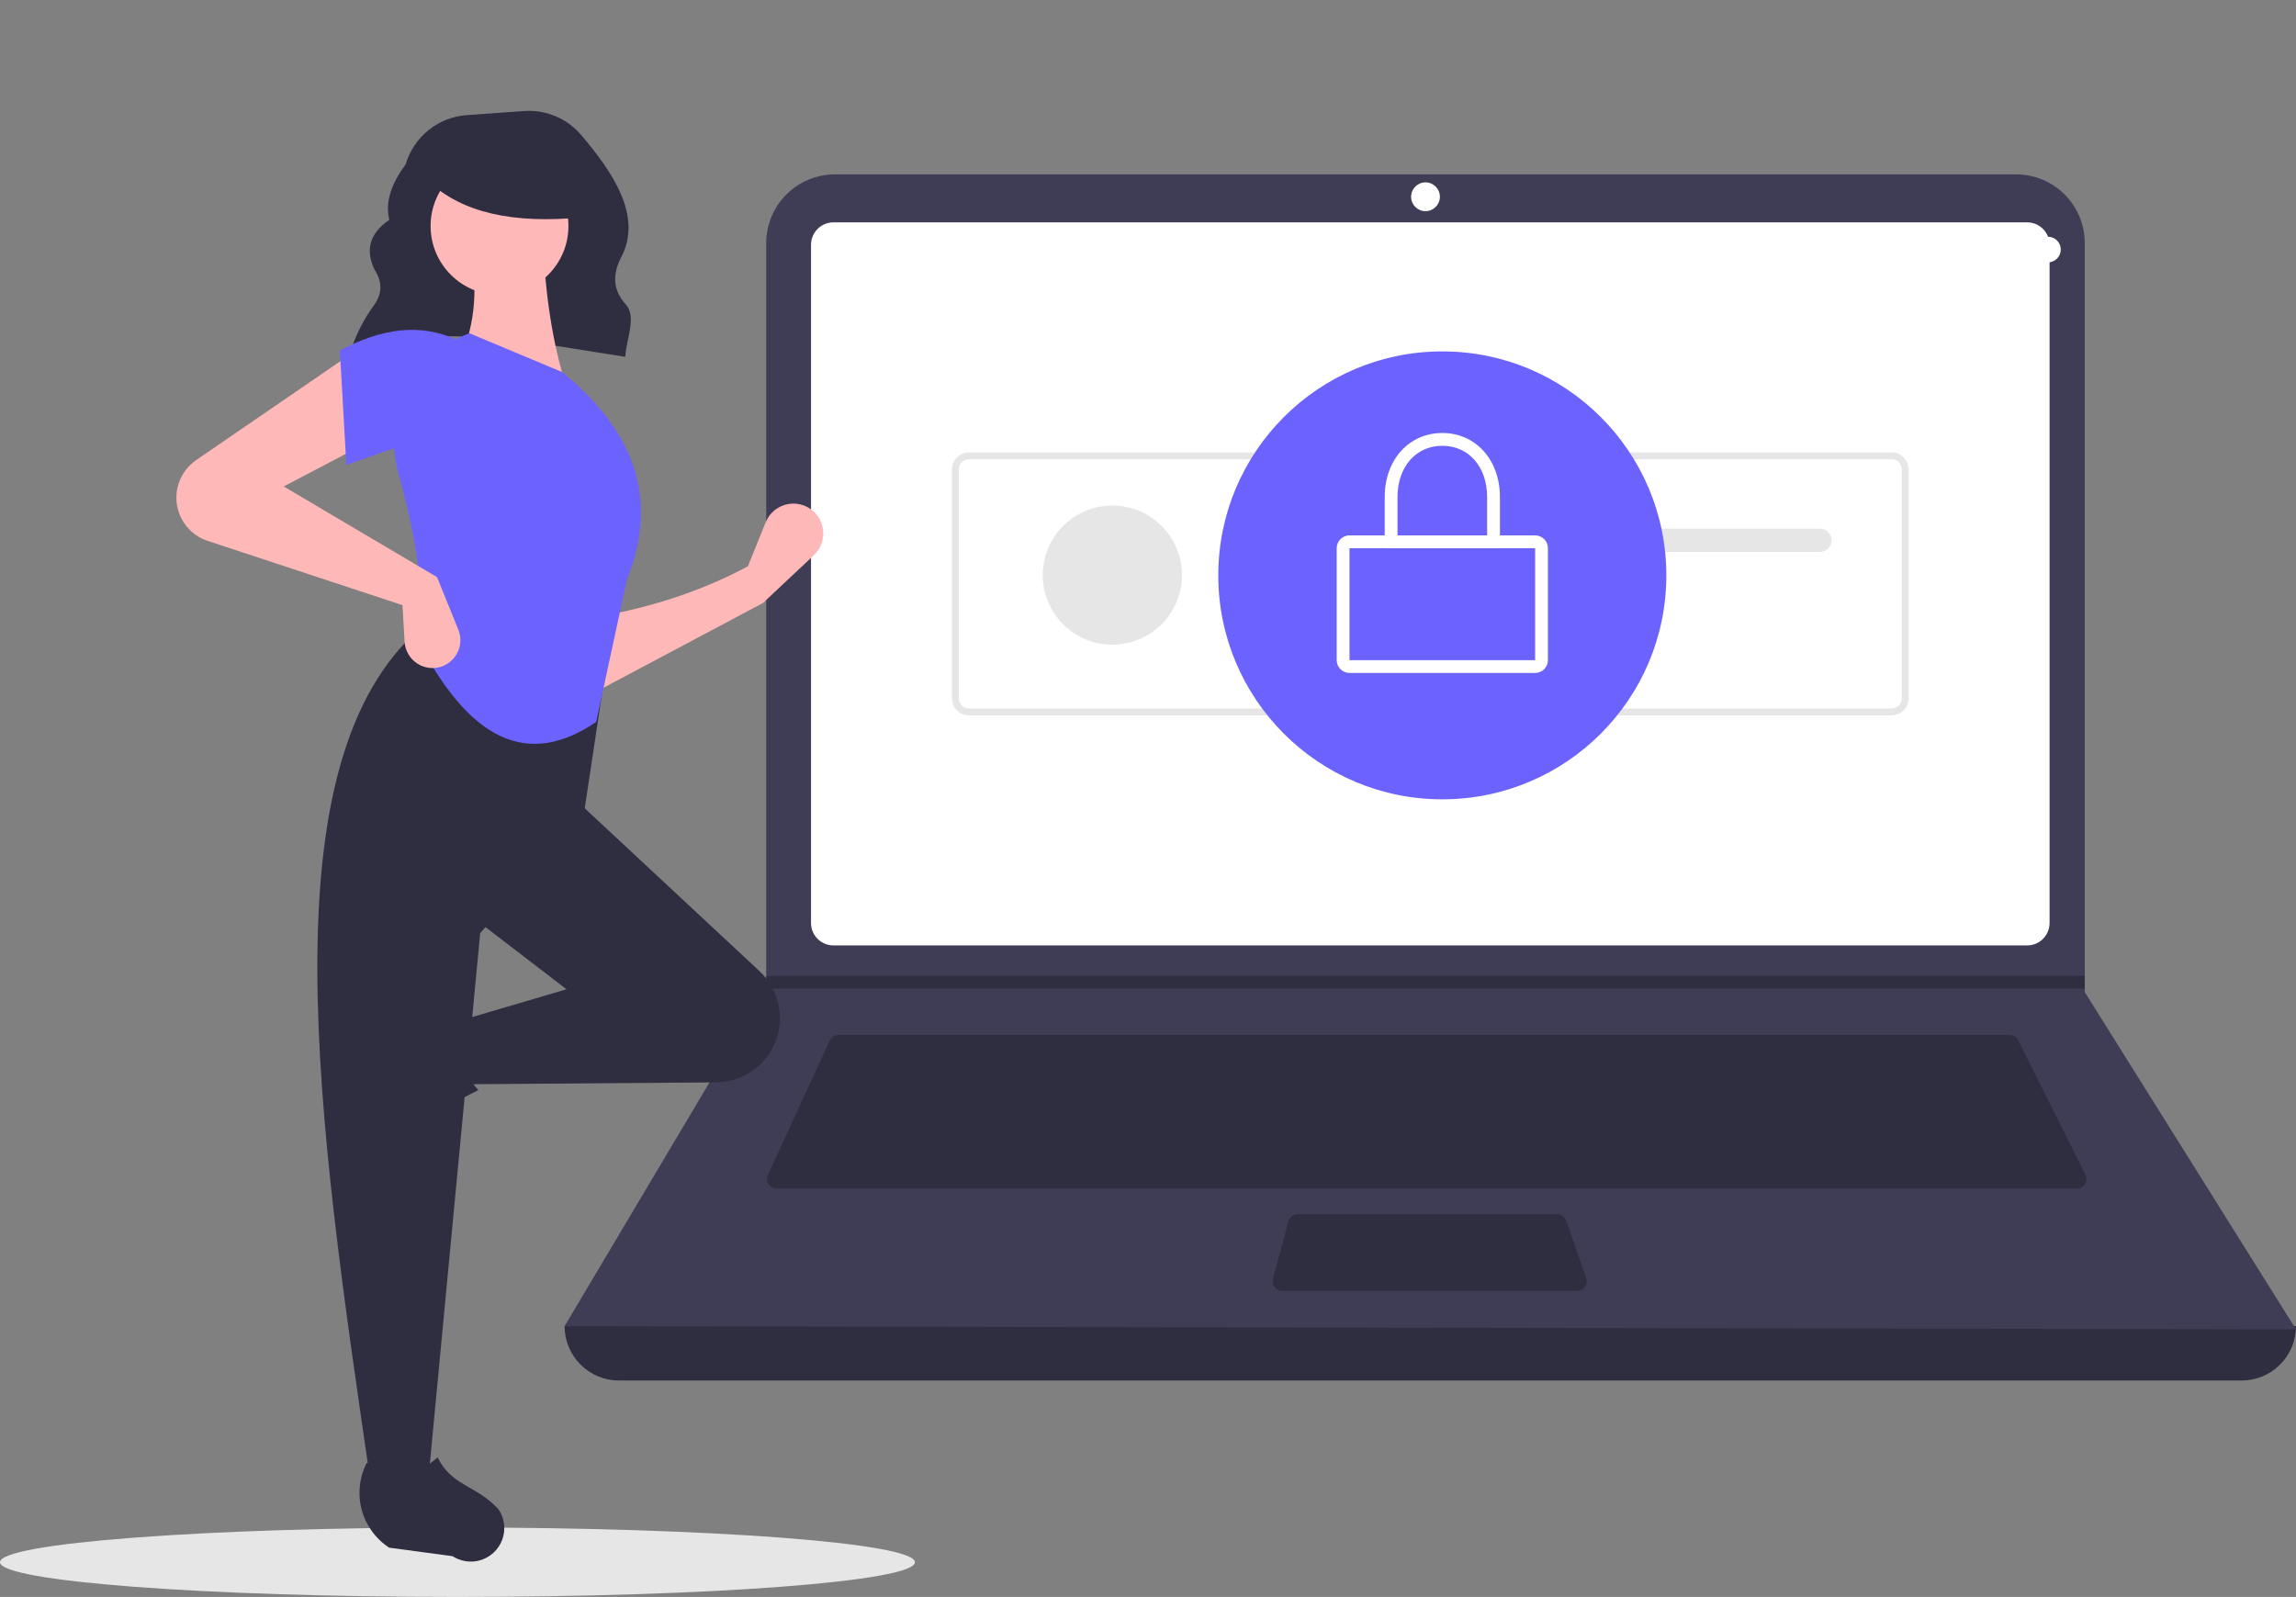 <svg width="588" height="409" viewBox="0 0 588 409" fill="none" xmlns="http://www.w3.org/2000/svg">
<rect x="0" y="0" width="588" height="409" fill="#808080" stroke="none"/>
<g id="img-5 1" clip-path="url(#clip0)">
<g id="rest">
<path id="Vector" d="M117.155 409C181.858 409 234.31 405.017 234.31 400.104C234.31 395.191 181.858 391.209 117.155 391.209C52.452 391.209 0 395.191 0 400.104C0 405.017 52.452 409 117.155 409Z" fill="#E6E6E6"/>
<path id="Vector_2" d="M89.551 90.75C109.94 82.08 135.334 87.573 160.134 91.386C160.365 86.769 163.162 81.15 160.232 77.929C156.672 74.016 157 69.904 159.142 65.769C164.62 55.194 156.771 43.942 148.847 34.586C147.061 32.482 144.803 30.829 142.258 29.761C139.713 28.693 136.952 28.24 134.199 28.439L119.519 29.488C115.947 29.743 112.538 31.082 109.748 33.327C106.958 35.572 104.921 38.616 103.908 42.05V42.05C100.403 46.816 98.527 51.569 99.708 56.297C94.458 59.884 93.576 64.213 95.935 69.095C97.936 72.168 97.915 75.16 95.844 78.069C93.125 81.777 91.043 85.912 89.682 90.305L89.551 90.75Z" fill="#2F2E41"/>
<path id="Vector_3" d="M574.067 353.574H158.524C154.828 353.574 151.284 352.106 148.671 349.494C146.058 346.882 144.59 343.338 144.59 339.644C295.224 322.142 443.028 322.142 588 339.644C588 343.338 586.532 346.882 583.919 349.494C581.306 352.106 577.762 353.574 574.067 353.574Z" fill="#2F2E41"/>
<path id="Vector_4" d="M588 340.463L144.59 339.644L195.98 253.197L196.226 252.787V62.267C196.225 59.954 196.681 57.664 197.566 55.528C198.451 53.391 199.749 51.45 201.384 49.815C203.02 48.18 204.961 46.883 207.099 45.998C209.236 45.113 211.526 44.657 213.839 44.658H516.292C518.605 44.657 520.896 45.113 523.033 45.998C525.17 46.883 527.112 48.18 528.747 49.815C530.383 51.45 531.68 53.391 532.565 55.528C533.45 57.664 533.906 59.954 533.906 62.267V254.098L588 340.463Z" fill="#3F3D56"/>
<path id="Vector_5" d="M213.438 56.949C211.916 56.95 210.458 57.555 209.383 58.631C208.307 59.706 207.702 61.164 207.7 62.685V236.399C207.702 237.919 208.307 239.377 209.383 240.453C210.458 241.528 211.916 242.133 213.438 242.135H519.153C520.674 242.133 522.132 241.528 523.207 240.453C524.283 239.377 524.888 237.919 524.89 236.399V62.685C524.888 61.164 524.283 59.706 523.208 58.631C522.132 57.555 520.674 56.95 519.153 56.949H213.438Z" fill="white"/>
<path id="Vector_6" d="M214.719 265.078C214.249 265.079 213.789 265.214 213.393 265.467C212.997 265.721 212.682 266.082 212.485 266.509L196.65 300.924C196.478 301.298 196.402 301.71 196.431 302.121C196.459 302.533 196.591 302.93 196.813 303.277C197.036 303.625 197.342 303.91 197.704 304.108C198.065 304.306 198.471 304.41 198.883 304.41H531.88C532.299 304.41 532.711 304.302 533.077 304.098C533.443 303.894 533.751 303.6 533.971 303.244C534.192 302.887 534.317 302.48 534.336 302.062C534.355 301.643 534.266 301.227 534.079 300.852L516.867 266.437C516.664 266.028 516.35 265.684 515.962 265.443C515.573 265.203 515.125 265.077 514.668 265.078H214.719Z" fill="#2F2E41"/>
<path id="Vector_7" d="M365.066 54.081C367.103 54.081 368.754 52.43 368.754 50.394C368.754 48.357 367.103 46.706 365.066 46.706C363.029 46.706 361.377 48.357 361.377 50.394C361.377 52.43 363.029 54.081 365.066 54.081Z" fill="white"/>
<path id="Vector_8" d="M332.335 310.965C331.794 310.965 331.269 311.144 330.84 311.473C330.411 311.801 330.102 312.262 329.961 312.784L325.989 327.533C325.891 327.897 325.878 328.279 325.951 328.649C326.024 329.02 326.182 329.368 326.411 329.668C326.641 329.967 326.936 330.21 327.275 330.377C327.613 330.544 327.985 330.631 328.363 330.631H403.901C404.293 330.631 404.679 330.537 405.028 330.357C405.376 330.178 405.677 329.917 405.904 329.598C406.131 329.279 406.279 328.91 406.335 328.522C406.39 328.134 406.352 327.738 406.224 327.368L401.117 312.619C400.95 312.136 400.636 311.717 400.22 311.421C399.803 311.124 399.305 310.965 398.794 310.965H332.335Z" fill="#2F2E41"/>
<path id="Vector_9" d="M533.906 249.919V253.196H195.98L196.234 252.787V249.919H533.906Z" fill="#2F2E41"/>
<path id="Vector_10" d="M524.48 67.191C526.291 67.191 527.759 65.724 527.759 63.914C527.759 62.103 526.291 60.636 524.48 60.636C522.669 60.636 521.202 62.103 521.202 63.914C521.202 65.724 522.669 67.191 524.48 67.191Z" fill="white"/>
<path id="Vector_11" d="M484.429 183.213H248.161C247.001 183.211 245.889 182.75 245.069 181.93C244.249 181.11 243.787 179.998 243.786 178.838V120.245C243.787 119.085 244.249 117.974 245.069 117.153C245.889 116.333 247.001 115.872 248.161 115.871H484.429C485.589 115.872 486.701 116.333 487.521 117.153C488.341 117.974 488.803 119.085 488.804 120.245V178.838C488.803 179.998 488.341 181.11 487.521 181.93C486.701 182.75 485.589 183.211 484.429 183.213V183.213ZM248.161 117.621C247.465 117.621 246.798 117.898 246.306 118.39C245.814 118.882 245.537 119.549 245.536 120.245V178.838C245.537 179.534 245.814 180.201 246.306 180.693C246.798 181.185 247.465 181.462 248.161 181.463H484.429C485.125 181.462 485.792 181.185 486.284 180.693C486.776 180.201 487.053 179.534 487.054 178.838V120.245C487.053 119.549 486.776 118.882 486.284 118.39C485.792 117.898 485.125 117.621 484.429 117.621L248.161 117.621Z" fill="#E6E6E6"/>
<path id="Vector_12" d="M195.398 154.434L151.722 177.649L151.17 158.303C165.425 155.924 178.988 151.782 191.528 145.038L196.096 133.755C196.594 132.526 197.403 131.447 198.444 130.625C199.485 129.802 200.721 129.264 202.033 129.064C203.344 128.864 204.685 129.008 205.924 129.483C207.163 129.957 208.257 130.745 209.099 131.77V131.77C210.331 133.27 210.947 135.181 210.822 137.118C210.697 139.054 209.84 140.871 208.426 142.199L195.398 154.434Z" fill="#FFB8B8"/>
<path id="Vector_13" d="M88.681 288.465C88.362 287.297 88.294 286.074 88.482 284.878C88.67 283.682 89.109 282.539 89.77 281.524L99.364 266.804C101.634 263.322 105.116 260.807 109.135 259.747C113.154 258.687 117.424 259.157 121.116 261.067V261.067C117.084 267.928 117.646 273.948 122.509 279.179C114.96 282.863 107.983 287.619 101.794 293.297C100.664 294.067 99.367 294.556 98.01 294.724C96.653 294.891 95.275 294.731 93.992 294.259C92.709 293.786 91.558 293.013 90.634 292.006C89.71 290.998 89.04 289.784 88.681 288.465V288.465Z" fill="#2F2E41"/>
<path id="Vector_14" d="M197.388 269.218C195.936 271.637 193.886 273.642 191.436 275.042C188.986 276.441 186.217 277.187 183.395 277.208L119.657 277.691L116.892 261.662L145.088 253.371L121.315 235.132L147.3 204.732L194.495 248.709C197.254 251.279 199.046 254.719 199.573 258.452C200.099 262.185 199.328 265.985 197.388 269.218V269.218Z" fill="#2F2E41"/>
<path id="Vector_15" d="M109.705 378.839H94.778C81.376 286.993 67.733 194.891 108.047 160.514L155.592 168.252L149.511 208.601L122.974 239.001L109.705 378.839Z" fill="#2F2E41"/>
<path id="Vector_16" d="M122.827 399.645C121.658 399.964 120.436 400.031 119.239 399.844C118.042 399.656 116.899 399.217 115.884 398.556L99.676 396.378C96.194 394.11 93.678 390.629 92.617 386.61C91.557 382.592 92.027 378.323 93.936 374.632C100.8 378.663 106.821 378.101 112.054 373.239C115.751 380.702 121.842 380.247 127.659 386.534C128.43 387.664 128.919 388.961 129.086 390.318C129.253 391.674 129.094 393.051 128.621 394.334C128.149 395.617 127.376 396.768 126.368 397.692C125.36 398.616 124.146 399.285 122.827 399.645V399.645Z" fill="#2F2E41"/>
<path id="Vector_17" d="M145.088 99.162L117.445 92.529C122.036 83.134 122.414 72.68 120.209 61.577L139.007 61.024C139.596 74.831 141.378 87.731 145.088 99.162Z" fill="#FFB8B8"/>
<path id="Vector_18" d="M152.685 184.894C132.562 198.603 118.344 185.363 107.494 164.936C109.001 152.436 106.56 137.478 102.039 121.224C100.028 114.055 100.779 106.393 104.143 99.75C107.507 93.108 113.24 87.967 120.209 85.344V85.344L143.982 95.293C164.168 111.743 168.142 129.561 160.568 148.354L152.685 184.894Z" fill="#6C63FF"/>
<path id="Vector_19" d="M94.778 112.98L72.663 124.587L111.917 147.802L117.378 161.271C117.743 162.17 117.92 163.133 117.9 164.103C117.88 165.073 117.663 166.029 117.261 166.912C116.859 167.795 116.282 168.587 115.564 169.239C114.846 169.892 114.003 170.392 113.086 170.708V170.708C112.043 171.068 110.931 171.181 109.837 171.039C108.744 170.897 107.697 170.504 106.781 169.891C105.864 169.277 105.102 168.46 104.555 167.503C104.007 166.546 103.688 165.475 103.623 164.374L103.071 154.987L53.181 138.527C51.5 137.973 49.967 137.043 48.699 135.809C47.431 134.574 46.46 133.067 45.86 131.402V131.402C44.986 128.975 44.942 126.327 45.734 123.872C46.526 121.417 48.109 119.294 50.237 117.835L90.355 90.319L94.778 112.98Z" fill="#FFB8B8"/>
<path id="Vector_20" d="M116.892 115.191C107.669 111.15 99.282 115.54 88.697 119.06L87.038 89.766C97.549 84.165 107.571 82.655 116.892 87.002L116.892 115.191Z" fill="#6C63FF"/>
<path id="Vector_21" d="M127.925 75.535C137.672 75.535 145.574 67.635 145.574 57.89C145.574 48.145 137.672 40.246 127.925 40.246C118.178 40.246 110.276 48.145 110.276 57.89C110.276 67.635 118.178 75.535 127.925 75.535Z" fill="#FFB8B8"/>
<path id="Vector_22" d="M149.039 55.664C131.565 57.375 118.25 54.518 109.74 46.383V39.831H147.556L149.039 55.664Z" fill="#2F2E41"/>
</g>
<g id="content">
<path id="Vector_23" d="M284.872 165.112C294.716 165.112 302.695 157.134 302.695 147.293C302.695 137.453 294.716 129.475 284.872 129.475C275.029 129.475 267.05 137.453 267.05 147.293C267.05 157.134 275.029 165.112 284.872 165.112Z" fill="#E6E6E6"/>
<path id="Vector_24" d="M326.035 135.415C325.644 135.414 325.257 135.49 324.896 135.639C324.535 135.788 324.207 136.007 323.931 136.283C323.655 136.559 323.436 136.886 323.286 137.247C323.136 137.607 323.059 137.994 323.059 138.384C323.059 138.775 323.136 139.161 323.286 139.522C323.436 139.882 323.655 140.21 323.931 140.486C324.207 140.762 324.535 140.98 324.896 141.129C325.257 141.278 325.644 141.355 326.035 141.354H466.07C466.858 141.354 467.614 141.041 468.171 140.484C468.728 139.927 469.041 139.172 469.041 138.384C469.041 137.597 468.728 136.841 468.171 136.284C467.614 135.727 466.858 135.415 466.07 135.415H326.035Z" fill="#E6E6E6"/>
<path id="Vector_25" d="M326.035 153.233C325.247 153.233 324.491 153.546 323.934 154.103C323.377 154.66 323.064 155.415 323.064 156.203C323.064 156.99 323.377 157.746 323.934 158.303C324.491 158.859 325.247 159.172 326.035 159.172H386.292C387.08 159.172 387.836 158.859 388.393 158.303C388.95 157.746 389.263 156.99 389.263 156.203C389.263 155.415 388.95 154.66 388.393 154.103C387.836 153.546 387.08 153.233 386.292 153.233H326.035Z" fill="#E6E6E6"/>
</g>
<g id="lock">
<path id="Vector_26" d="M369.373 204.717C401.059 204.717 426.746 179.037 426.746 147.358C426.746 115.68 401.059 90 369.373 90C337.687 90 312 115.68 312 147.358C312 179.037 337.687 204.717 369.373 204.717Z" fill="#6C63FF"/>
<path id="Vector_27" d="M393.142 172.35H345.604C344.735 172.35 343.901 172.004 343.287 171.389C342.672 170.775 342.326 169.942 342.326 169.073V140.393C342.327 139.525 342.672 138.691 343.287 138.077C343.902 137.462 344.735 137.117 345.604 137.116H393.142C394.011 137.117 394.844 137.462 395.459 138.077C396.073 138.691 396.419 139.525 396.42 140.393V169.073C396.419 169.942 396.073 170.775 395.459 171.389C394.844 172.004 394.011 172.35 393.142 172.35ZM345.604 140.394V169.073H393.144L393.142 140.393L345.604 140.394Z" fill="white"/>
<path id="Vector_28" d="M384.126 140.393H354.62V127.283C354.62 117.787 360.824 110.895 369.373 110.895C377.921 110.895 384.126 117.787 384.126 127.283L384.126 140.393ZM357.898 137.116H380.847V127.283C380.847 119.564 376.129 114.172 369.373 114.172C362.617 114.172 357.898 119.564 357.898 127.283L357.898 137.116Z" fill="white"/>
</g>
</g>
<defs>
<clipPath id="clip0">
<rect width="588" height="409" fill="white"/>
</clipPath>
</defs>
</svg>
